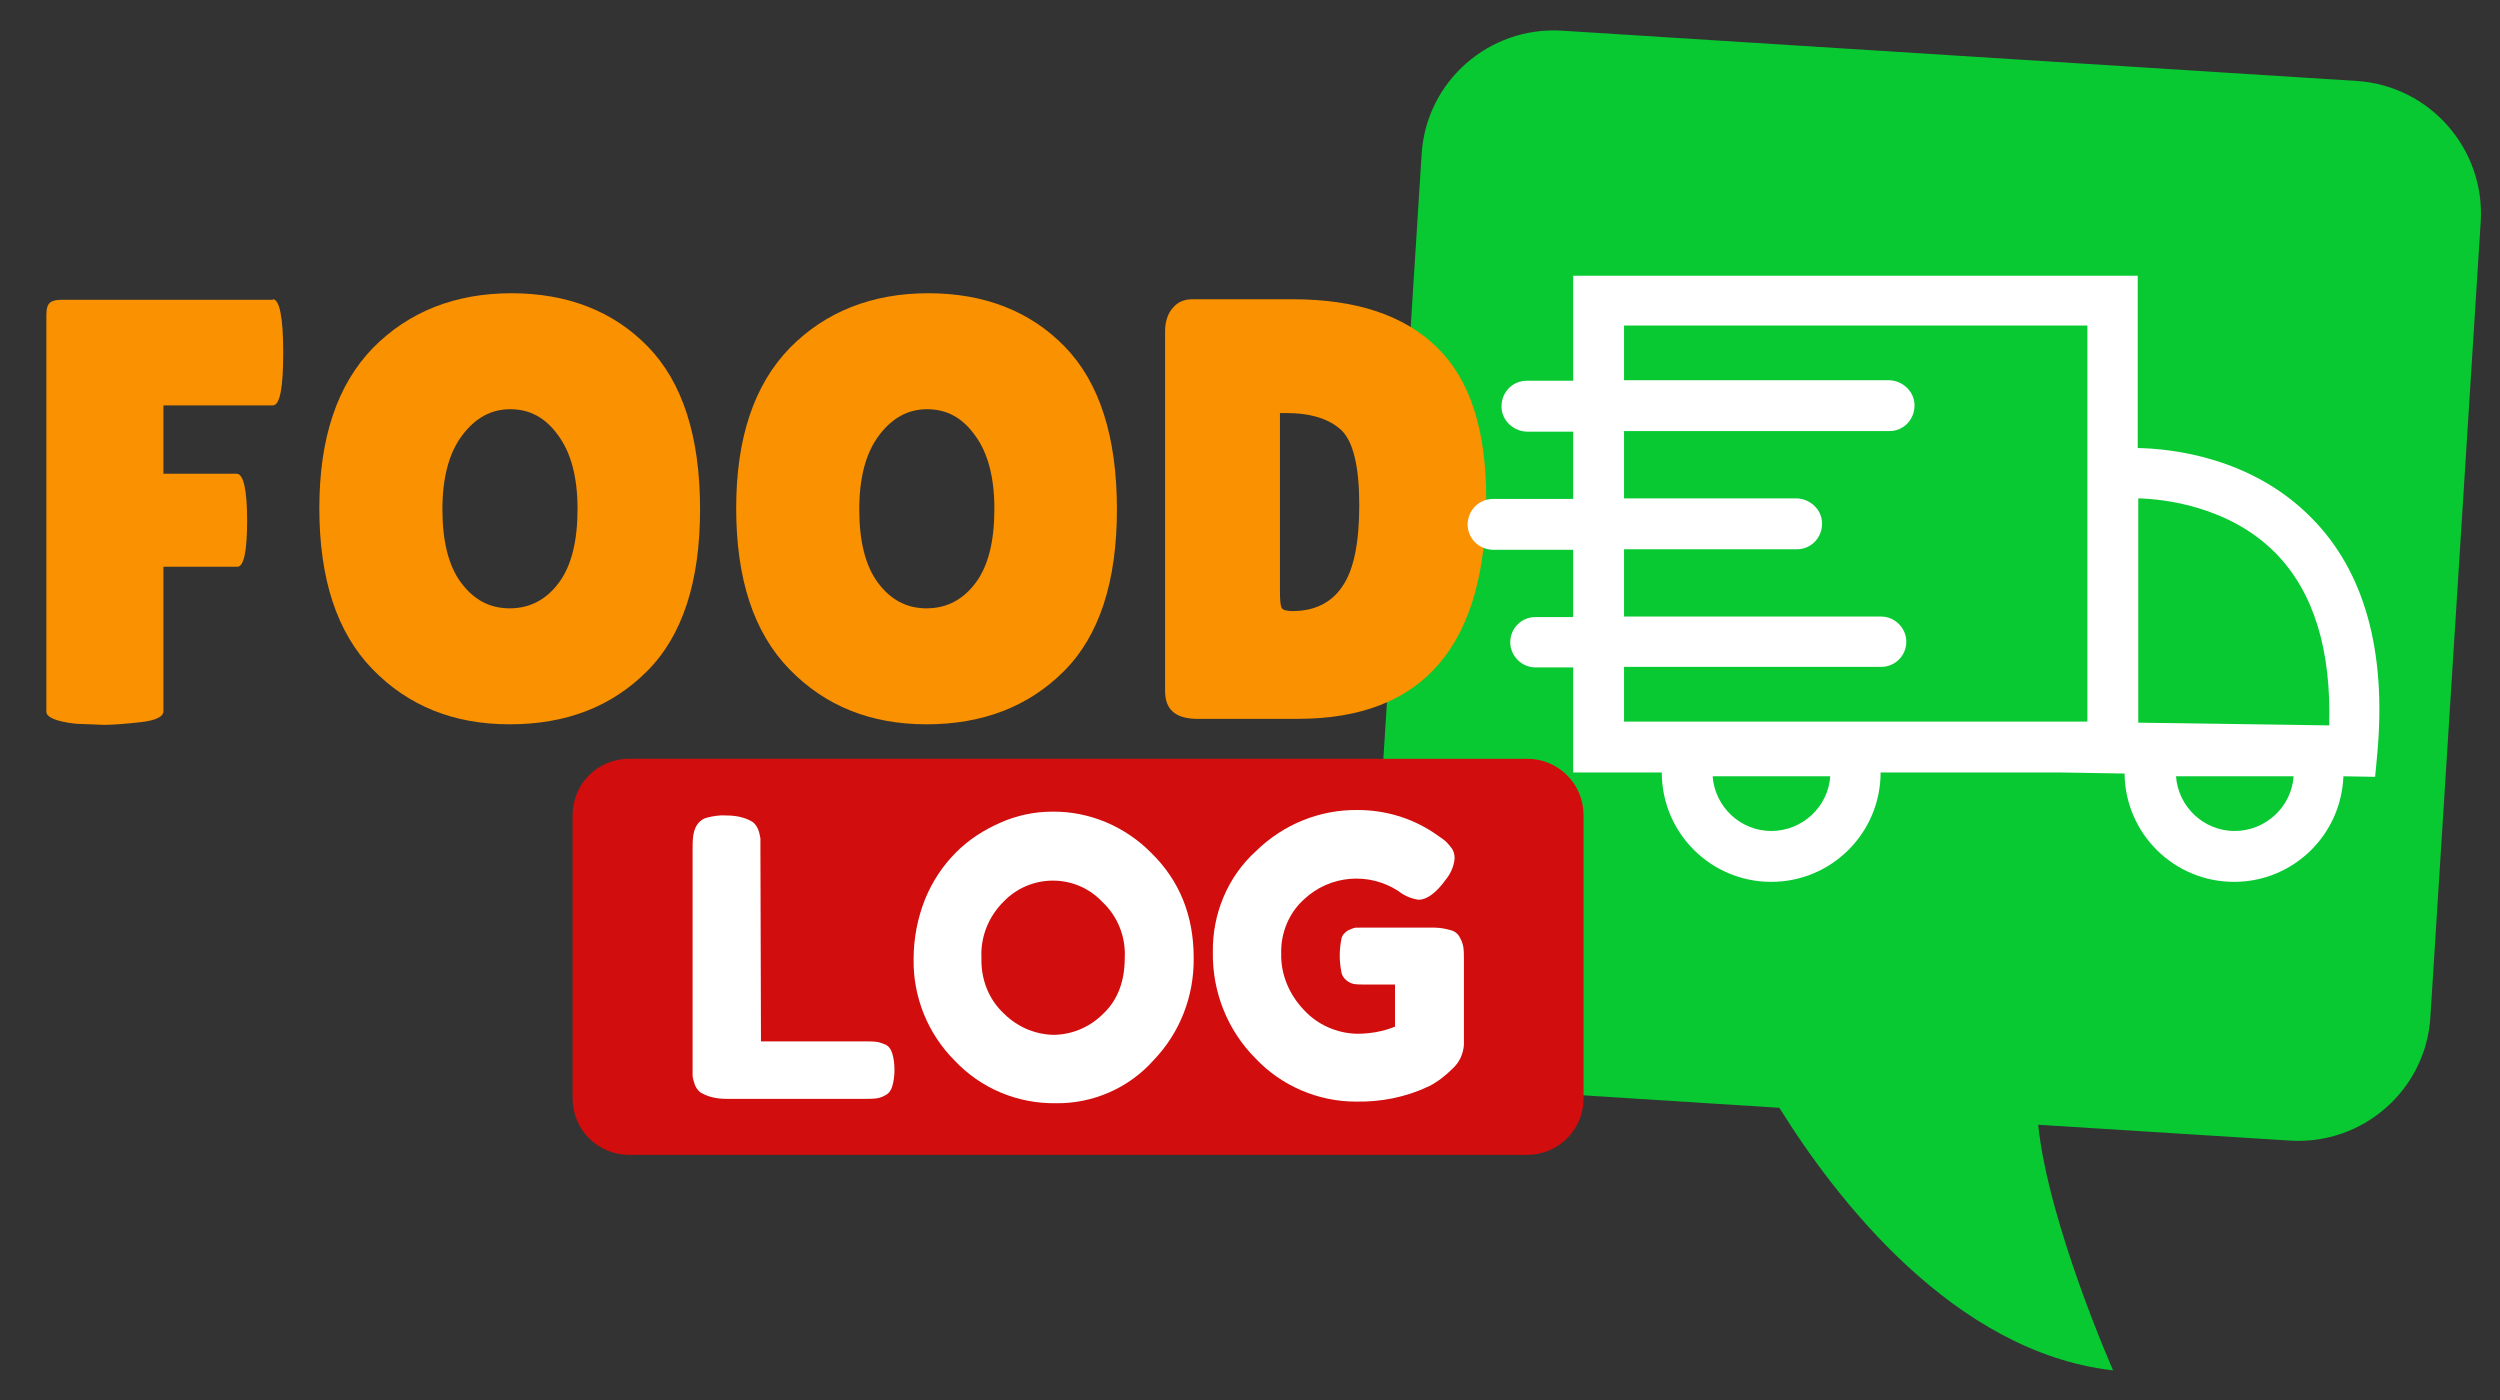 <?xml version="1.0" encoding="utf-8"?>
<!-- Generator: Adobe Illustrator 24.1.1, SVG Export Plug-In . SVG Version: 6.00 Build 0)  -->
<svg version="1.1" id="Capa_1" xmlns="http://www.w3.org/2000/svg" xmlns:xlink="http://www.w3.org/1999/xlink" x="0px" y="0px"
	 viewBox="0 0 457 256" style="enable-background:new 0 0 457 256;" xml:space="preserve">
<rect x="0" y="0" width="457" height="256" fill="#333333" stroke="none"/>
<style type="text/css">
	.st0{fill:#09C932;}
	.st1{enable-background:new    ;}
	.st2{fill:#FA9100;}
	.st3{fill:#D10D0D;}
	.st4{fill:#FFFFFF;}
</style>
<g id="Grupo_15" transform="translate(-102.726 -1751.596)">
	<path id="Trazado_1" class="st0" d="M533.6,1766.4l-145.4-9.2c-13.3-0.8-24.8,9.3-25.6,22.6c0,0,0,0,0,0l-9.2,145.4
		c-0.8,13.3,9.3,24.8,22.6,25.6c0,0,0,0,0,0l52,3.3c10.3,16.6,31.9,44.7,61,48c0,0-11.8-26.7-13.7-44.9l46.1,2.9
		c13.3,0.8,24.8-9.3,25.6-22.6c0,0,0,0,0,0l9.2-145.4C557,1778.8,546.9,1767.3,533.6,1766.4C533.6,1766.4,533.6,1766.4,533.6,1766.4
		z"/>
	<g class="st1">
		<path class="st2" d="M152.6,1806.3c1.2,0,1.9,3.2,1.9,9.7c0,6.5-0.6,9.7-1.9,9.7h-20v12.5H146c1.2,0,1.9,2.8,1.9,8.5
			c0,5.7-0.6,8.5-1.8,8.5h-13.5v26.4c0,1-1.4,1.7-4.1,2c-2.7,0.3-5,0.5-6.8,0.5l-5.1-0.2c-3.6-0.4-5.4-1.2-5.4-2.2v-72.5
			c0-1.2,0.2-1.9,0.7-2.3c0.5-0.4,1.2-0.5,2.1-0.5H152.6z"/>
		<path class="st2" d="M195.9,1884c-10.3,0-18.6-3.4-25.1-10.1c-6.5-6.7-9.7-16.5-9.7-29.4c0-12.9,3.3-22.6,9.8-29.3
			c6.5-6.6,15-10,25.3-10c10.3,0,18.7,3.3,25,9.8c6.3,6.5,9.5,16.4,9.5,29.7c0,13.2-3.2,23.1-9.7,29.6
			C214.5,1880.8,206.2,1884,195.9,1884z M196,1826.4c-3.5,0-6.4,1.6-8.8,4.8c-2.4,3.2-3.6,7.7-3.6,13.5c0,5.8,1.1,10.3,3.4,13.4
			c2.3,3.1,5.2,4.7,8.9,4.7c3.7,0,6.7-1.6,9-4.7c2.3-3.1,3.4-7.6,3.4-13.5c0-5.8-1.2-10.3-3.6-13.5
			C202.4,1827.9,199.5,1826.4,196,1826.4z"/>
		<path class="st2" d="M272.1,1884c-10.3,0-18.6-3.4-25.1-10.1c-6.5-6.7-9.7-16.5-9.7-29.4c0-12.9,3.3-22.6,9.8-29.3
			c6.5-6.6,15-10,25.3-10c10.3,0,18.7,3.3,25,9.8c6.3,6.5,9.5,16.4,9.5,29.7c0,13.2-3.2,23.1-9.7,29.6
			C290.7,1880.8,282.3,1884,272.1,1884z M272.2,1826.4c-3.5,0-6.4,1.6-8.8,4.8c-2.4,3.2-3.6,7.7-3.6,13.5c0,5.8,1.1,10.3,3.4,13.4
			c2.3,3.1,5.2,4.7,8.9,4.7c3.7,0,6.7-1.6,9-4.7c2.3-3.1,3.4-7.6,3.4-13.5c0-5.8-1.2-10.3-3.6-13.5
			C278.6,1827.9,275.7,1826.4,272.2,1826.4z"/>
		<path class="st2" d="M315.7,1877.9v-65.7c0-1.8,0.5-3.3,1.4-4.3c0.9-1.1,2.1-1.6,3.6-1.6h18.3c11.6,0,20.4,2.9,26.4,8.8
			c6,5.8,9,15,9,27.6c0,26.9-11.5,40.3-34.4,40.3h-18.7C317.6,1882.9,315.7,1881.3,315.7,1877.9z M336.7,1827.1v32.7
			c0,1.5,0.1,2.5,0.3,2.9c0.2,0.4,0.9,0.6,2,0.6c4,0,7.1-1.5,9.1-4.5c2.1-3,3.1-8,3.1-14.9c0-7-1.1-11.5-3.2-13.6
			c-2.2-2.1-5.6-3.2-10.2-3.2H336.7z"/>
	</g>
	<path id="Rectángulo_1" class="st3" d="M217.7,1890.3h164.2c5.7,0,10.3,4.6,10.3,10.3v51.8c0,5.7-4.6,10.3-10.3,10.3H217.7
		c-5.7,0-10.3-4.6-10.3-10.3v-51.8C207.4,1894.9,212,1890.3,217.7,1890.3z"/>
	<g id="Grupo_1" transform="translate(227.532 1896.166)">
		<path id="Trazado_2" class="st4" d="M14.3,45.8h19.2c0.7,0,1.4,0,2.1,0.1c0.5,0.1,1,0.3,1.5,0.5c0.6,0.3,1,0.9,1.2,1.6
			c0.3,1,0.4,2,0.4,3c0,1-0.1,2-0.4,3c-0.2,0.7-0.6,1.3-1.2,1.6c-0.5,0.3-1,0.5-1.6,0.6c-0.7,0.1-1.4,0.1-2,0.1H8c-1,0-2-0.1-3-0.4
			c-0.7-0.2-1.3-0.5-1.8-0.8c-0.5-0.4-0.8-0.9-1-1.4C2,53.1,1.8,52.5,1.8,52c0-0.4,0-1.1,0-2V10.7c0-0.8,0-1.6,0.1-2.4
			C2,7.6,2.2,6.9,2.5,6.4c0.4-0.7,1.1-1.3,1.9-1.5C5.6,4.6,6.8,4.4,8,4.5c1,0,2,0.1,3,0.4c0.7,0.2,1.3,0.5,1.8,0.8
			c0.5,0.4,0.8,0.9,1,1.4c0.2,0.5,0.3,1.1,0.4,1.6c0,0.4,0,1.1,0,2L14.3,45.8z"/>
		<path id="Trazado_3" class="st4" d="M67.5,3.8c6.8-0.1,13.4,2.7,18.2,7.6c5.1,5,7.7,11.4,7.7,19.1c0.1,7-2.5,13.7-7.3,18.7
			c-4.5,5.1-11.1,8-17.9,7.9c-7,0.1-13.7-2.7-18.5-7.8c-4.9-4.9-7.6-11.6-7.5-18.5c0-3.8,0.7-7.5,2.1-11c1.3-3.2,3.2-6.1,5.7-8.6
			c2.3-2.3,5.1-4.1,8.1-5.4C61,4.5,64.3,3.8,67.5,3.8z M67.7,44.6c3.4,0,6.7-1.4,9.1-3.8c2.7-2.5,4-6,4-10.3
			c0.2-3.8-1.3-7.6-4.1-10.2c-4.7-5-12.6-5.2-17.6-0.5c-0.2,0.2-0.3,0.3-0.5,0.5c-2.7,2.7-4.2,6.4-4,10.3c-0.1,3.8,1.3,7.5,4.1,10.1
			C61.1,43.1,64.3,44.5,67.7,44.6L67.7,44.6z"/>
		<path id="Trazado_4" class="st4" d="M125,25h12.4c1,0,2.1,0.2,3.1,0.5c0.7,0.2,1.3,0.7,1.6,1.4c0.3,0.5,0.5,1.1,0.6,1.7
			c0.1,0.8,0.1,1.5,0.1,2.3v15.5c-0.1,1.6-0.8,3.2-2,4.3c-1.3,1.3-2.8,2.5-4.4,3.3c-4.2,2-8.8,2.9-13.4,2.8
			c-6.9,0-13.6-2.9-18.3-7.9c-5.1-5.1-7.9-12.1-7.8-19.4c-0.1-7,2.7-13.8,7.9-18.5c5-4.9,11.7-7.6,18.6-7.5c4.9,0,9.7,1.4,13.8,4.1
			c0.9,0.6,1.6,1.1,2,1.4c0.5,0.4,0.9,0.9,1.3,1.4c0.4,0.5,0.6,1.2,0.6,1.9c-0.1,1.4-0.7,2.8-1.6,3.9c-1.8,2.5-3.5,3.7-5,3.7
			c-1.4-0.2-2.7-0.8-3.7-1.6c-5.4-3.5-12.5-2.9-17.2,1.5c-2.8,2.5-4.3,6.2-4.2,9.9c-0.1,3.9,1.5,7.6,4.2,10.4c2.5,2.7,6,4.2,9.6,4.3
			c2.4,0,4.8-0.4,7-1.3v-7.7h-5.6c-0.6,0-1.3,0-1.9-0.1c-0.5-0.1-0.9-0.3-1.3-0.6c-0.5-0.4-0.9-0.9-1-1.6c-0.2-1-0.3-2-0.3-3
			c0-1,0.1-2,0.3-3c0.1-0.7,0.6-1.2,1.2-1.6c0.5-0.2,0.9-0.4,1.4-0.5C123.7,25,124.3,25,125,25z"/>
	</g>
	<path id="Trazado_5" class="st4" d="M525.3,1846.3c-11-11.2-25.8-12.7-31.8-12.8v-31.5H390.3v19.2h-8.5c-2.6,0-4.6,2.1-4.6,4.7
		c0,2.5,2.1,4.5,4.6,4.6h8.5v12.3h-14.6c-2.6,0-4.6,2-4.7,4.6c0,2.6,2,4.6,4.6,4.7c0,0,0.1,0,0.1,0h14.6v12.3h-6.9
		c-2.6,0-4.6,2.1-4.6,4.6c0,2.5,2.1,4.6,4.6,4.6h6.9v19.2h16.2c0,11.1,9,20,20,20c11.1,0,20-9,20-20h32.6l12,0.2
		c0.1,11,9.1,19.9,20.2,19.8c10.7-0.1,19.4-8.6,19.8-19.3l5.8,0.1l0.4-4.3C539,1870.5,534.9,1856,525.3,1846.3z M426.5,1903.5
		c-5.6,0-10.3-4.4-10.7-10h21.5C436.9,1899.1,432.2,1903.5,426.5,1903.5z M511.2,1903.5c-5.6,0-10.3-4.4-10.7-10H522
		C521.6,1899.1,516.9,1903.5,511.2,1903.5L511.2,1903.5z M518.8,1852.8c6.9,7.1,10.1,17.6,9.7,31.4l-34.9-0.5v-41
		C498.2,1842.8,510.3,1844.1,518.8,1852.8L518.8,1852.8z M399.6,1883.5v-10h47c2.6,0,4.6-2.1,4.6-4.6c0-2.5-2.1-4.6-4.6-4.6h-47
		v-12.3h31.6c2.6,0,4.6-2.1,4.6-4.7c0-2.5-2.1-4.5-4.6-4.6h-31.6v-12.3h48.5c2.6,0,4.6-2.1,4.6-4.7c0-2.5-2.1-4.5-4.6-4.6h-48.5v-10
		h84.7v72.4H399.6z"/>
</g>
</svg>
